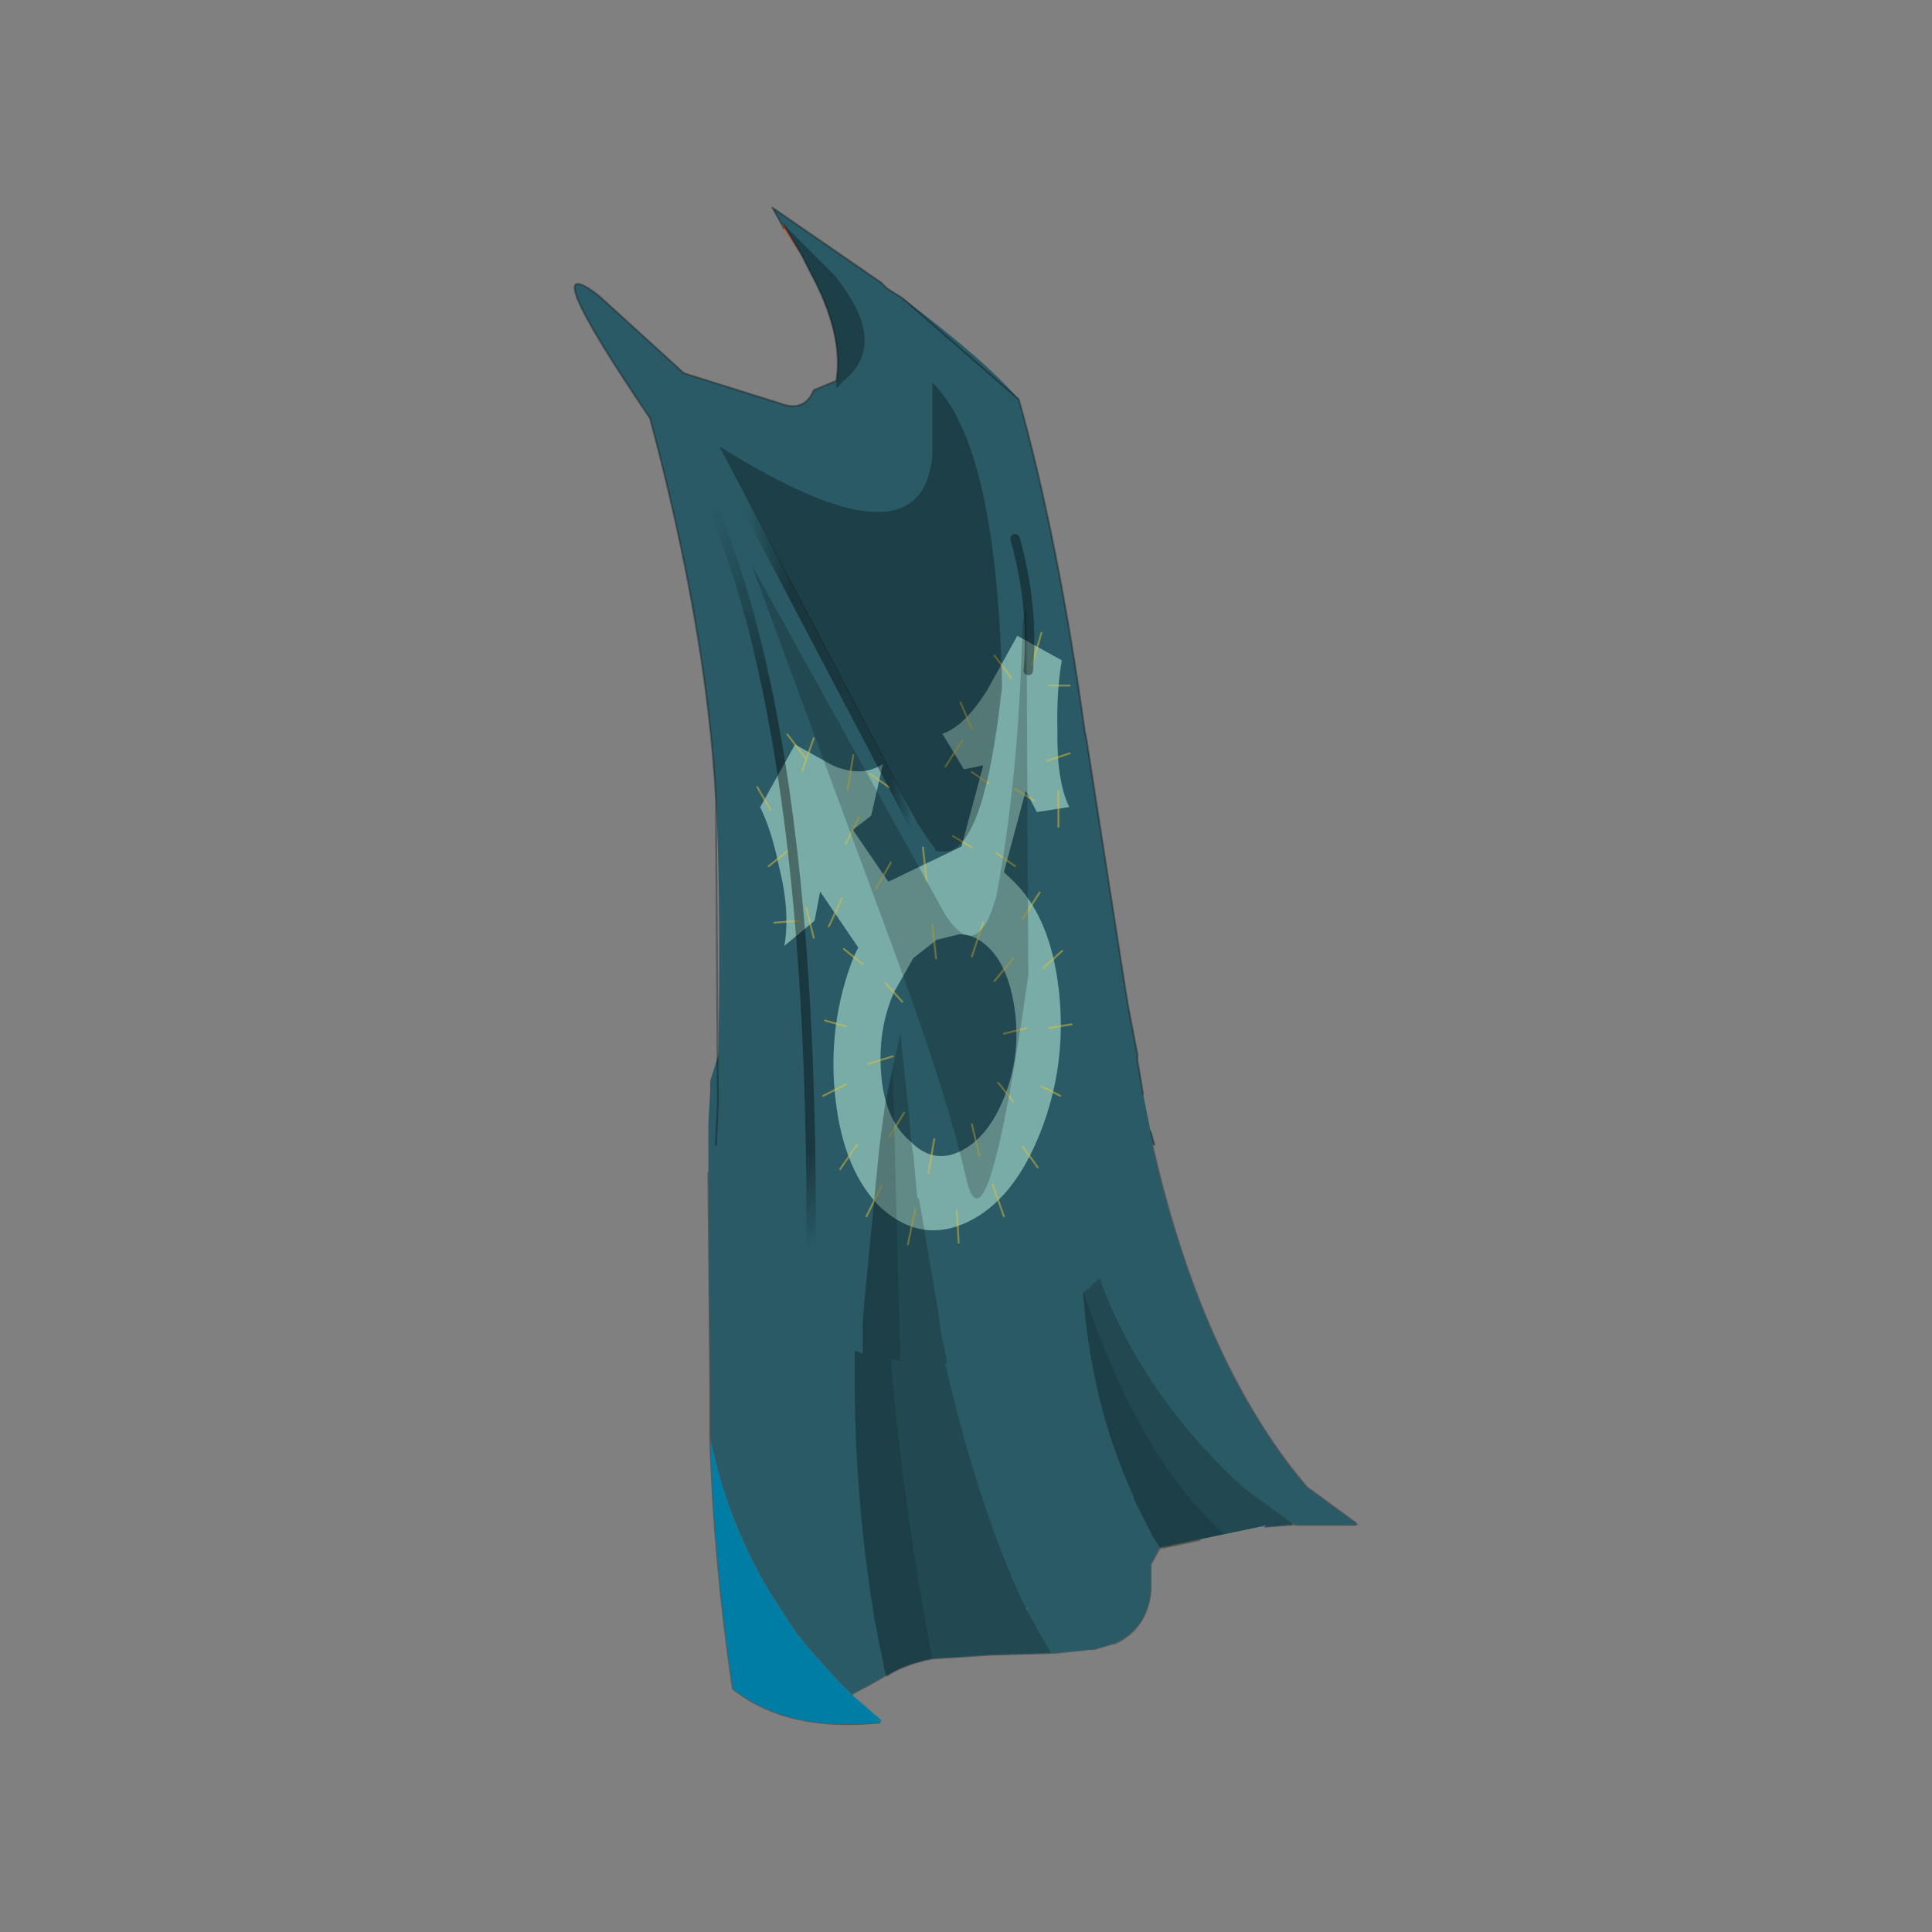 <?xml version="1.0" encoding="UTF-8" standalone="no"?>
<svg xmlns:xlink="http://www.w3.org/1999/xlink" height="440.0px" width="440.0px" xmlns="http://www.w3.org/2000/svg">
  <rect width="100%" height="100%" fill="#808080" stroke="none"/>
  <g transform="matrix(10.0, 0.0, 0.0, 10.0, 0.0, 0.0)">
    <use height="44.0" transform="matrix(0.909, 0.0, 0.0, 0.909, 2.0, 2.0)" width="44.0" xlink:href="#sprite0"/>
  </g>
  <defs>
    <g id="sprite0" transform="matrix(1.0, 0.0, 0.0, 1.0, 0.0, 0.0)">
      <use height="44.0" transform="matrix(1.0, 0.0, 0.0, 1.0, 0.0, 0.0)" width="44.0" xlink:href="#shape0"/>
      <use height="40.3" transform="matrix(0.943, 0.0, 0.0, 0.943, 12.2, 3.0)" width="20.85" xlink:href="#sprite1"/>
    </g>
    <g id="shape0" transform="matrix(1.0, 0.0, 0.0, 1.0, 0.0, 0.0)">
      <path d="M44.0 44.0 L0.0 44.0 0.0 0.0 44.0 0.0 44.0 44.0" fill="#43adca" fill-opacity="0.0" fill-rule="evenodd" stroke="none"/>
    </g>
    <g id="sprite1" transform="matrix(1.0, 0.0, 0.0, 1.0, 0.0, 0.0)">
      <use height="21.4" transform="matrix(1.0, 0.0, 0.0, 1.0, 3.55, 18.9)" width="17.3" xlink:href="#sprite2"/>
      <use height="31.0" transform="matrix(1.0, 0.0, 0.0, 1.0, 0.0, 0.0)" width="15.4" xlink:href="#sprite5"/>
    </g>
    <g id="sprite2" transform="matrix(1.0, 0.0, 0.0, 1.0, 5.85, 1.75)">
      <use height="19.8" transform="matrix(1.0, 0.0, 0.0, 1.0, -5.85, -0.15)" width="17.3" xlink:href="#shape1"/>
      <use height="20.6" transform="matrix(1.0, 0.0, 0.0, 1.0, -5.85, -1.75)" width="17.2" xlink:href="#sprite3"/>
      <use height="17.45" transform="matrix(1.0, 0.0, 0.0, 1.0, -1.95, 0.9)" width="11.6" xlink:href="#shape3"/>
      <use height="7.6" transform="matrix(1.0, 0.0, 0.0, 1.0, -5.8, 12.05)" width="4.55" xlink:href="#sprite4"/>
    </g>
    <g id="shape1" transform="matrix(1.0, 0.0, 0.0, 1.0, 5.85, 0.15)">
      <path d="M-4.2 -0.1 L-4.15 -0.15 -4.15 -0.1 -4.2 -0.1" fill="#cccccc" fill-rule="evenodd" stroke="none"/>
      <path d="M-0.95 0.9 L-1.0 0.9 -0.95 0.7 -0.95 0.9" fill="#2b301a" fill-rule="evenodd" stroke="none"/>
      <path d="M-1.15 18.35 L-1.15 18.3 -1.1 18.35 -1.15 18.35" fill="#384913" fill-rule="evenodd" stroke="none"/>
      <path d="M4.15 6.55 L4.1 6.55 4.1 6.5 4.1 6.3 4.15 6.5 4.15 6.55 M9.65 14.35 L9.65 14.3 9.75 14.35 9.65 14.35" fill="#4a5f18" fill-rule="evenodd" stroke="none"/>
      <path d="M11.35 14.35 L11.35 14.3 11.45 14.35 11.35 14.35 M8.95 14.4 L8.8 14.4 8.95 14.35 8.95 14.4" fill="#555ba0" fill-rule="evenodd" stroke="none"/>
      <path d="M6.15 14.95 L7.2 14.75 6.25 14.95 6.15 14.95" fill="#856e35" fill-rule="evenodd" stroke="none"/>
      <path d="M2.65 16.55 L2.6 16.6 2.6 16.55 2.65 16.55" fill="#596a61" fill-rule="evenodd" stroke="none"/>
      <path d="M-5.85 5.0 L-5.8 10.75 -5.8 12.05 Q-5.7 15.3 -5.2 18.7 -3.75 19.85 -1.3 19.6 M-1.1 18.35 Q-0.65 18.05 0.1 17.9 L1.65 17.8 3.35 17.75 4.3 17.65 4.4 17.65 4.9 17.5 4.95 17.5 Q5.8 17.1 5.9 16.1 L5.9 15.85 5.9 15.4 6.15 14.95 M7.2 14.75 L6.25 14.95 6.15 14.95 M-1.15 18.35 L-1.4 18.5 -2.05 18.85 M-1.1 18.35 L-1.15 18.35 M11.35 14.3 L10.05 13.35 9.8 13.05 Q7.25 9.85 6.0 4.5 L5.8 3.65 5.7 3.35 M9.75 14.35 L11.35 14.35 M9.65 14.35 L9.55 14.35 8.95 14.4" fill="none" stroke="#000000" stroke-linecap="round" stroke-linejoin="round" stroke-opacity="0.302" stroke-width="0.05"/>
    </g>
    <g id="sprite3" transform="matrix(1.0, 0.0, 0.0, 1.0, 0.0, 0.0)">
      <use height="20.6" transform="matrix(1.0, 0.0, 0.0, 1.0, 0.0, 0.0)" width="17.2" xlink:href="#shape2"/>
    </g>
    <g id="shape2" transform="matrix(1.0, 0.0, 0.0, 1.0, 0.0, 0.0)">
      <path d="M7.4 4.5 L7.4 4.55 7.45 4.55 7.4 4.5 M11.65 5.4 L11.85 6.25 Q13.1 11.6 15.65 14.8 L15.9 15.1 17.2 16.05 17.2 16.1 15.6 16.1 15.5 16.05 15.5 16.1 15.4 16.1 14.8 16.15 14.8 16.1 14.65 16.15 12.0 16.7 11.95 16.75 11.75 17.15 11.75 17.6 11.75 17.85 Q11.65 18.9 10.75 19.25 L10.25 19.4 9.2 19.5 7.5 19.55 5.95 19.65 Q5.2 19.8 4.75 20.1 L4.7 20.05 4.7 20.1 4.45 20.25 3.8 20.6 3.4 20.2 2.55 19.25 2.45 19.1 2.35 19.0 1.7 18.0 Q0.5 16.05 0.05 13.8 L0.05 12.5 0.0 6.75 0.0 5.75 0.0 5.6 0.0 5.4 0.05 4.55 0.05 4.4 0.05 4.3 0.3 3.5 0.55 3.0 1.05 2.3 1.45 1.85 1.65 1.65 1.7 1.65 1.7 1.6 1.8 1.55 2.2 1.2 Q2.8 0.75 3.4 0.5 L4.05 0.25 4.1 0.2 4.75 0.1 5.1 0.05 5.75 0.0 6.55 0.05 6.65 0.05 6.7 0.05 6.95 0.15 7.15 0.15 8.3 0.55 8.55 0.7 8.85 0.9 8.9 1.2 8.95 1.3 9.55 1.45 9.6 1.4 9.8 1.6 9.8 1.7 9.9 1.65 10.55 2.4 11.35 4.05 11.4 4.3 11.45 4.55 11.55 5.05 11.55 5.1 11.65 5.4 M8.45 18.35 L8.5 18.3 8.45 18.3 8.45 18.35" fill="#2a5a66" fill-rule="evenodd" stroke="none"/>
    </g>
    <g id="shape3" transform="matrix(1.0, 0.0, 0.0, 1.0, 1.95, -0.9)">
      <path d="M4.1 8.1 L4.1 7.75 4.1 7.4 4.1 7.1 4.1 6.55 4.15 6.55 4.35 7.2 4.4 7.4 Q5.5 10.7 8.25 13.25 L8.3 13.3 8.35 13.35 9.65 14.3 9.65 14.35 9.55 14.35 8.95 14.4 8.95 14.35 8.8 14.4 7.85 14.6 Q5.55 12.5 4.1 8.1 M-1.05 1.1 L-1.0 0.9 -0.95 0.9 -0.75 2.55 -0.75 2.8 -0.65 3.65 -0.6 3.95 -0.45 5.1 0.05 8.05 0.15 8.75 0.3 9.45 Q1.25 13.75 2.55 16.5 L2.6 16.55 2.6 16.6 3.25 17.75 1.65 17.8 0.1 17.9 Q-1.65 8.8 -1.05 1.1" fill="#000000" fill-opacity="0.2" fill-rule="evenodd" stroke="none"/>
      <path d="M7.85 14.6 L6.15 14.95 5.95 14.65 5.45 13.65 5.45 13.6 Q4.3 11.1 4.1 8.1 5.55 12.5 7.85 14.6 M0.1 17.9 Q-0.65 18.05 -1.1 18.35 L-1.15 18.3 -1.45 16.8 -1.45 16.75 Q-2.05 13.15 -1.95 9.2 L-1.95 8.35 -1.9 7.75 -1.55 4.15 -1.5 3.65 -1.4 2.9 -1.35 2.8 -1.35 2.55 -1.05 1.1 Q-1.65 8.8 0.1 17.9" fill="#000000" fill-opacity="0.302" fill-rule="evenodd" stroke="none"/>
    </g>
    <g id="sprite4" transform="matrix(1.0, 0.0, 0.0, 1.0, 0.0, 0.0)">
      <use height="7.6" transform="matrix(1.0, 0.0, 0.0, 1.0, 0.0, 0.0)" width="4.55" xlink:href="#shape4"/>
    </g>
    <g id="shape4" transform="matrix(1.0, 0.0, 0.0, 1.0, 0.0, 0.0)">
      <path d="M2.3 5.2 L2.4 5.3 2.5 5.45 3.35 6.4 3.75 6.8 4.5 7.45 4.55 7.5 4.5 7.55 Q2.05 7.8 0.6 6.65 0.1 3.25 0.0 0.0 0.45 2.25 1.65 4.2 L2.3 5.2" fill="#007da4" fill-rule="evenodd" stroke="none"/>
    </g>
    <g id="sprite5" transform="matrix(1.0, 0.0, 0.0, 1.0, 3.1, 2.05)">
      <use height="31.0" transform="matrix(-1.0, 0.0, 0.0, 1.0, 12.3, -2.05)" width="15.4" xlink:href="#sprite6"/>
    </g>
    <g id="sprite6" transform="matrix(1.0, 0.0, 0.0, 1.0, 12.25, 2.05)">
      <use height="30.7" transform="matrix(1.0, 0.0, 0.0, 1.0, -12.25, -2.05)" width="15.4" xlink:href="#sprite7"/>
      <use height="15.9" transform="matrix(0.555, 0.267, -0.099, 0.892, -9.662, 8.82)" width="14.45" xlink:href="#sprite8"/>
      <use height="31.0" transform="matrix(1.0, 0.0, 0.0, 1.0, -12.25, -2.05)" width="15.4" xlink:href="#shape7"/>
    </g>
    <g id="sprite7" transform="matrix(1.0, 0.0, 0.0, 1.0, 0.0, 0.0)">
      <use height="30.7" transform="matrix(1.0, 0.0, 0.0, 1.0, 0.0, 0.0)" width="15.4" xlink:href="#shape5"/>
    </g>
    <g id="shape5" transform="matrix(1.0, 0.0, 0.0, 1.0, 0.0, 0.0)">
      <path d="M0.0 24.9 L0.1 24.55 0.25 23.8 0.3 23.55 0.45 22.65 0.45 22.5 0.7 21.2 0.75 20.9 1.8 14.15 1.85 13.9 Q2.55 8.85 3.6 5.1 4.5 4.05 6.7 2.4 L7.1 2.15 7.25 2.0 10.15 0.0 9.9 0.45 9.85 0.45 9.35 1.3 9.3 1.4 9.15 1.7 Q8.25 3.35 8.45 4.6 L9.05 4.85 Q9.3 5.45 9.95 5.2 L12.5 4.4 14.75 2.35 Q16.55 0.95 13.4 5.6 11.9 11.2 11.65 15.7 11.5 18.5 11.6 23.5 L11.6 23.8 11.6 23.9 11.65 24.9 11.65 26.25 10.7 28.3 10.3 28.8 10.05 29.0 10.0 29.05 8.15 30.3 7.75 30.45 6.75 30.65 6.05 30.7 5.9 30.7 5.5 30.7 4.3 30.2 Q4.1 30.0 3.25 29.55 L1.9 28.85 0.9 27.95 0.5 27.2 0.2 26.45 0.05 25.1 0.05 24.9 0.0 24.9 M6.45 24.9 L6.4 24.9 6.4 25.2 6.45 24.9 M6.3 26.3 L6.4 25.2 6.25 26.35 6.3 26.3" fill="#2a5a66" fill-rule="evenodd" stroke="none"/>
      <path d="M0.05 24.9 L0.0 24.9 0.05 24.9" fill="#f9f6f3" fill-rule="evenodd" stroke="none"/>
    </g>
    <g id="sprite8" transform="matrix(1.0, 0.0, 0.0, 1.0, 3.85, -2.8)">
      <use height="15.9" transform="matrix(1.0, 0.0, 0.0, 1.0, -3.85, 2.8)" width="14.45" xlink:href="#shape6"/>
    </g>
    <g id="shape6" transform="matrix(1.0, 0.0, 0.0, 1.0, 3.85, -2.8)">
      <path d="M3.25 10.3 L2.2 10.45 Q1.5 10.65 0.95 11.2 0.05 12.1 0.05 13.5 0.05 14.75 0.95 15.65 1.9 16.6 3.25 16.6 4.55 16.6 5.45 15.65 6.45 14.75 6.45 13.5 6.45 12.1 5.45 11.2 L4.4 10.5 3.25 10.3 M6.5 6.05 L5.6 5.9 4.8 4.6 Q5.85 4.7 7.1 3.95 L8.7 2.85 10.6 4.15 Q10.2 4.95 10.05 6.05 9.75 7.5 10.2 8.4 L8.7 8.1 8.3 7.35 6.85 9.45 7.1 9.65 Q8.65 11.2 8.65 13.4 8.65 15.6 7.1 17.15 5.45 18.7 3.25 18.7 1.05 18.7 -0.5 17.15 -2.05 15.6 -2.05 13.4 -2.05 11.2 -0.5 9.65 L-0.15 9.3 -1.55 7.3 -1.95 8.05 -3.45 8.35 Q-3.0 7.45 -3.3 6.0 -3.45 4.9 -3.85 4.1 L-1.95 2.8 -0.35 3.9 Q0.9 4.65 1.95 4.55 L1.15 5.85 0.25 6.0 1.65 8.0 5.15 8.0 6.5 6.05" fill="#79aca7" fill-rule="evenodd" stroke="none"/>
    </g>
    <g id="shape7" transform="matrix(1.0, 0.0, 0.0, 1.0, 12.25, 2.05)">
      <path d="M-2.05 13.95 L-1.7 13.35 M-3.2 12.05 L-3.0 12.6 -2.5 11.95 M-2.9 12.9 L-3.0 12.6 M-4.1 13.4 L-4.25 12.5 M-7.15 12.1 L-6.7 12.8 M-7.4 11.8 L-7.1 11.1 M-6.2 15.85 L-6.1 14.95 M-7.4 14.95 L-6.9 14.65 M-7.7 16.95 L-7.4 17.85 M-6.35 17.0 L-6.45 17.9 M-5.1 18.55 L-5.55 19.05 M-3.0 16.55 L-3.2 17.35 M-3.95 16.3 L-3.6 17.05 M-4.5 18.05 L-4.0 17.65 M-4.05 19.7 L-3.5 19.55 M-4.7 13.0 L-5.2 13.35 M-4.05 14.85 L-4.4 14.15 M-4.85 16.05 L-5.25 15.35 M-7.85 13.25 L-7.4 12.95 M-5.2 22.65 L-5.6 22.0 M-4.65 20.7 L-5.3 20.5 M-4.05 21.25 L-3.45 21.55 M-4.35 22.85 L-3.9 23.5 M-5.0 23.95 L-4.6 24.75 M-5.9 24.55 L-5.7 25.5 M-8.5 21.7 L-8.1 21.2 M-7.6 23.15 L-7.4 22.3 M-6.25 23.6 L-6.4 22.7 M-7.95 23.9 L-8.25 24.75 M-7.0 24.6 L-7.05 25.45 M-2.8 16.9 L-2.15 16.95 M-2.5 15.05 L-2.0 15.45 M-8.45 10.45 L-8.0 9.85 M-9.0 10.1 L-9.25 9.25 M-9.45 10.65 L-10.0 10.65 M-9.4 12.65 L-10.0 12.45 M-9.7 13.45 L-9.7 14.4 M-8.55 13.4 L-9.05 13.7 M-8.75 16.85 L-9.2 16.15 M-9.45 19.75 L-10.05 19.65 M-9.25 21.3 L-9.75 21.55 M-9.3 18.15 L-9.8 17.7 M-8.05 15.1 L-8.55 15.45 M-8.75 22.9 L-9.15 23.45 M-8.85 19.75 L-8.25 19.9 M-8.5 17.9 L-8.0 18.5" fill="none" stroke="#e2bf36" stroke-linecap="round" stroke-linejoin="round" stroke-opacity="0.502" stroke-width="0.05"/>
      <path d="M-2.9 -0.75 L-2.4 -1.6 -2.35 -1.6 -2.4 -1.5 -2.9 -0.75" fill="#c84524" fill-rule="evenodd" stroke="none"/>
      <path d="M-2.9 -0.75 L-2.4 -1.6 M-2.35 -1.6 L-2.1 -2.05 -5.0 -0.05 -5.15 0.1 -5.55 0.35 -8.65 3.05 Q-9.7 6.8 -10.4 11.85 L-10.45 12.1 -11.5 18.85 -11.55 19.15 -11.8 20.45 -11.8 20.6 -11.95 21.5 M-2.9 -0.75 L-2.95 -0.65 -3.1 -0.35 Q-4.0 1.3 -3.8 2.55 L-3.2 2.8 Q-2.95 3.4 -2.3 3.15 L0.25 2.35 2.5 0.3 Q4.3 -1.1 1.15 3.55 -0.35 9.15 -0.6 13.65 L-0.65 21.45 -0.65 21.75 -0.65 21.85 -0.6 22.85 M-2.35 -1.6 L-2.4 -1.5 M-12.25 22.85 L-12.15 22.5" fill="none" stroke="#000000" stroke-linecap="round" stroke-linejoin="round" stroke-opacity="0.302" stroke-width="0.05"/>
      <path d="M-1.2 5.5 L-6.35 15.3 -6.8 15.95" fill="none" stroke="url(#gradient0)" stroke-linecap="round" stroke-linejoin="round" stroke-width="0.25"/>
      <path d="M-8.55 6.75 Q-9.05 8.55 -8.9 10.25" fill="none" stroke="url(#gradient1)" stroke-linecap="round" stroke-linejoin="round" stroke-width="0.25"/>
      <path d="M-3.05 28.4 L-3.05 28.85" fill="none" stroke="url(#gradient2)" stroke-linecap="round" stroke-linejoin="round" stroke-width="0.25"/>
      <path d="M0.25 4.3 Q-3.45 11.0 -3.1 27.7 L-3.1 28.15 -3.05 28.4" fill="none" stroke="url(#gradient3)" stroke-linecap="round" stroke-linejoin="round" stroke-width="0.25"/>
      <path d="M-0.7 4.3 L-0.8 4.5 -5.95 14.3 -6.25 14.75 -6.4 14.95 -6.45 15.05 -6.55 15.05 Q-7.7 15.3 -8.2 10.7 L-8.2 10.55 Q-8.05 4.25 -6.35 2.6 L-6.35 4.55 Q-6.05 7.65 -0.7 4.3" fill="#000000" fill-opacity="0.302" fill-rule="evenodd" stroke="none"/>
      <path d="M-8.75 9.0 Q-8.65 13.1 -8.05 16.25 -7.55 18.05 -6.7 16.75 L-1.55 7.45 -5.15 17.2 Q-6.75 21.5 -7.25 23.75 -7.8 26.05 -8.9 18.35 L-8.85 8.55 -8.75 9.0" fill="#000000" fill-opacity="0.2" fill-rule="evenodd" stroke="none"/>
      <path d="M-3.75 -0.25 L-2.4 -1.6 -2.9 -0.75 -2.95 -0.65 -3.1 -0.35 Q-4.0 1.3 -3.8 2.55 L-3.8 2.75 -4.0 2.55 Q-5.15 1.6 -3.9 -0.05 L-3.75 -0.25" fill="#000000" fill-opacity="0.302" fill-rule="evenodd" stroke="none"/>
      <path d="M-5.5 28.6 L-6.2 28.65 -6.35 28.65 -6.75 28.65 -6.6 27.95 -6.5 27.25 -6.0 24.3 -5.95 24.25 -5.85 23.15 -5.8 22.85 -5.7 21.75 -5.5 19.9 -5.3 20.8 -5.5 28.6" fill="#000000" fill-opacity="0.2" fill-rule="evenodd" stroke="none"/>
      <path d="M-5.5 28.6 L-5.3 20.8 -5.1 21.75 -5.05 22.1 -4.95 22.85 -4.9 23.35 -4.55 26.95 -4.5 27.55 -4.5 28.4 -5.5 28.6" fill="#000000" fill-opacity="0.302" fill-rule="evenodd" stroke="none"/>
    </g>
    <linearGradient gradientTransform="matrix(-0.003, 0.0, 0.0, 0.006, -3.85, 10.65)" gradientUnits="userSpaceOnUse" id="gradient0" spreadMethod="pad" x1="-819.2" x2="819.2">
      <stop offset="0.0" stop-color="#000000" stop-opacity="0.0"/>
      <stop offset="0.239" stop-color="#000000" stop-opacity="0.392"/>
      <stop offset="0.788" stop-color="#000000" stop-opacity="0.373"/>
      <stop offset="0.902" stop-color="#000000" stop-opacity="0.0"/>
    </linearGradient>
    <linearGradient gradientTransform="matrix(-0.001, -0.009, -0.01, 0.002, -8.4, 10.3)" gradientUnits="userSpaceOnUse" id="gradient1" spreadMethod="pad" x1="-819.2" x2="819.2">
      <stop offset="0.0" stop-color="#000000" stop-opacity="0.0"/>
      <stop offset="0.239" stop-color="#000000" stop-opacity="0.392"/>
      <stop offset="0.788" stop-color="#000000" stop-opacity="0.373"/>
      <stop offset="0.902" stop-color="#000000" stop-opacity="0.0"/>
    </linearGradient>
    <linearGradient gradientTransform="matrix(-0.005, 0.012, 0.014, 0.006, -1.4, 16.1)" gradientUnits="userSpaceOnUse" id="gradient2" spreadMethod="pad" x1="-819.2" x2="819.2">
      <stop offset="0.0" stop-color="#000000" stop-opacity="0.0"/>
      <stop offset="0.239" stop-color="#000000" stop-opacity="0.392"/>
      <stop offset="0.788" stop-color="#000000" stop-opacity="0.373"/>
      <stop offset="0.902" stop-color="#000000" stop-opacity="0.0"/>
    </linearGradient>
    <linearGradient gradientTransform="matrix(-0.005, 0.012, 0.014, 0.006, -1.45, 17.05)" gradientUnits="userSpaceOnUse" id="gradient3" spreadMethod="pad" x1="-819.2" x2="819.2">
      <stop offset="0.0" stop-color="#000000" stop-opacity="0.0"/>
      <stop offset="0.239" stop-color="#000000" stop-opacity="0.392"/>
      <stop offset="0.788" stop-color="#000000" stop-opacity="0.373"/>
      <stop offset="0.902" stop-color="#000000" stop-opacity="0.0"/>
    </linearGradient>
  </defs>
</svg>
